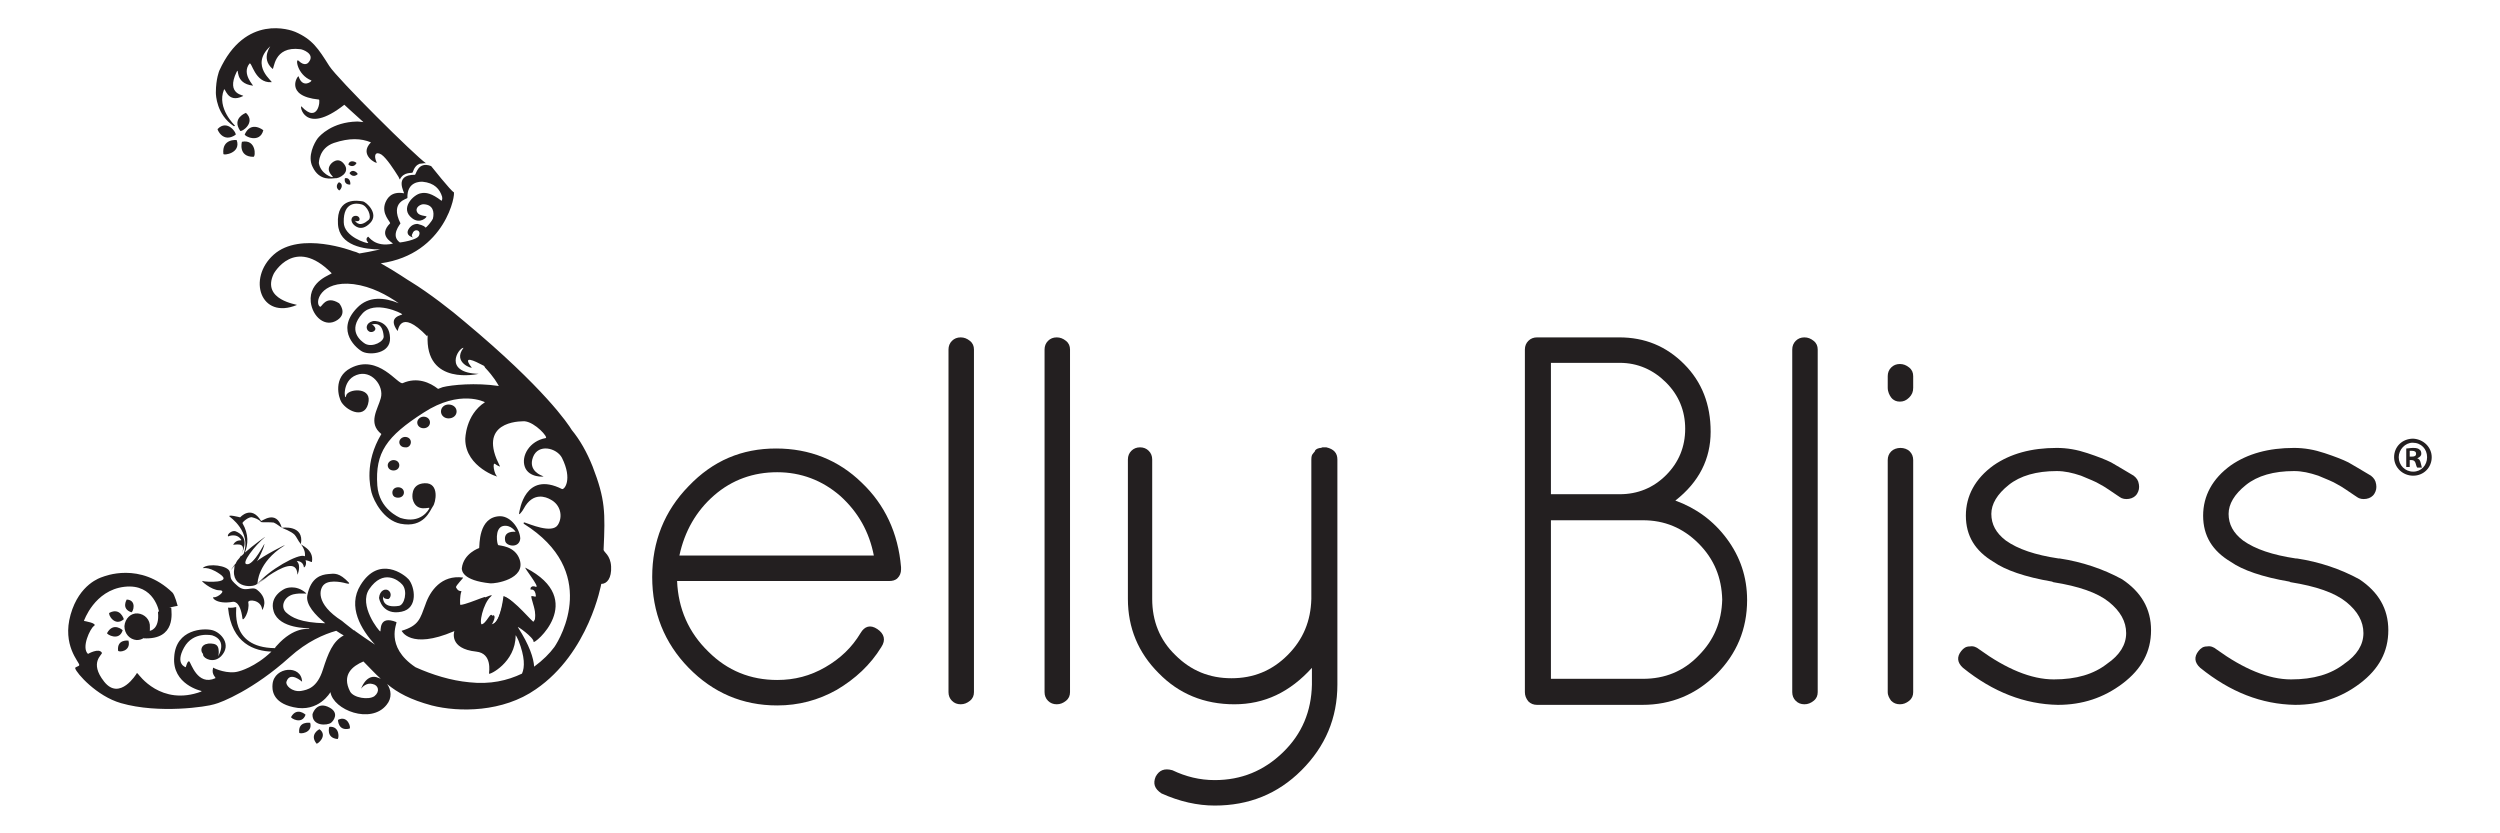 <?xml version="1.0" encoding="utf-8"?>
<!-- Generator: Adobe Illustrator 20.1.0, SVG Export Plug-In . SVG Version: 6.00 Build 0)  -->
<svg version="1.1" id="Layer_1" xmlns="http://www.w3.org/2000/svg" xmlns:xlink="http://www.w3.org/1999/xlink" x="0px" y="0px"
	 viewBox="0 0 432 144" style="enable-background:new 0 0 432 144;" xml:space="preserve">
<style type="text/css">
	.st0{fill:#231F20;}
	.st1{fill:#DF1174;}
	.st2{fill:#F17622;}
</style>
<g>
	<g>
		<g>
			<g>
				<path class="st0" d="M61.1,108.8C61.1,108.8,61.1,108.8,61.1,108.8C61.2,108.8,61.1,108.8,61.1,108.8z M21.2,108.9
					c0,0-1.6-1.5-2.7,0.5C18.4,109.6,20.6,110.9,21.2,108.9z M21.4,107c0,0-0.6-2.1-2.5-1.1C18.6,106.1,19.8,108.4,21.4,107z
					 M22.2,110.7c0,0-2-0.3-1.8,1.7C20.4,112.8,22.7,112.6,22.2,110.7z M29.6,105.1c0-0.4-2.3,0.4-2.3,0.7c0.3,3-1.4,3.2-1.4,3.2
					l-0.1,0.2c0.1-0.1,0.1-0.3,0.1-0.5c0-0.1,0-0.2,0-0.3c0.1-1.3-0.9-2.3-2.1-2.4c-1.2-0.1-2.2,0.9-2.3,2.2c0,1.3,0.9,2.3,2.1,2.4
					c0.5,0,0.9-0.1,1.3-0.4l-0.1,0.1C30.5,110.6,29.6,105.7,29.6,105.1z M21.9,103.6c0,0-1,1.6,0.8,2.2
					C23,105.8,23.7,103.7,21.9,103.6z M105.6,97.9c-0.1-2-1.3-2.5-1.3-2.9c0.3-6.5,0.3-8.7-1.9-14.4c-1-2.5-2.2-4.6-3.6-6.3
					c-0.6-1-4.7-7.2-18.5-18.7c-2.2-1.9-6.2-5-9.3-6.9c-0.4-0.2-2.5-1.7-5.2-3.2c11.3-1.6,13-12.2,12.6-12.3
					c-0.4-0.1-3.9-4.5-3.9-4.5c-2.3-0.9-2.6,1.5-2.8,1.5c-3.8,0-1.7,3.2-1.9,3.2c-2.2-0.4-2.9,0.9-3.2,1.6c-0.8,2,1,3.4,0.8,3.6
					c-2.1,2.1,0.3,3.2,0.5,3.5c-3.2,0.7-4.2-1.3-4.3-1.2c-0.7,0.5,0.2,1.1,0,1.1c-0.2,0.1-4.2-1.1-4.2-3.6c-0.1-3.6,2.3-3.3,3-3.1
					c1.1,0.2,1.9,2.2,1.3,2.7c-1.5,1.3-2.1,0.5-2.4,0.1c0.2,0.2,0.5,0.1,0.6,0.1c0.4-0.1,0.3-0.8-0.3-0.9c-0.7-0.1-1.2,0.6-0.6,1.4
					c0.1,0.1,1.3,1.6,3-0.2c1.5-1.6-0.7-3.6-1.3-3.7c-0.7-0.1-4.6-0.9-4.3,3.9c0.2,3.8,4.6,4.4,7.3,4.4c-1.3,0.3-2.9,0.6-3.6,0.7
					c-0.4-0.2-0.7-0.3-1.1-0.4c0,0-9.1-3.5-13.7,0.6c-4.6,4.1-2.3,11.3,4,8.7c0.2-0.1-6.2-0.8-4-5.4c0,0,3.6-6.6,10-0.1
					c0.2,0.2-4,1.2-3.6,5c0.3,2.5,2.5,4.5,4.6,3.1c1.8-1.2,0.3-2.9,0.3-2.9c-2.4-1.5-3,0.8-3.3,0.6c-1-0.6,0-4.6,5.8-3.9
					c3.1,0.4,5.8,1.9,7.8,3.3c-2.4-1-5.2-1.3-7.2,0.8c-3.9,4,0.1,7.2,1,7.6c1.3,0.6,4.8,0.3,4.7-2.4c-0.1-3.1-2.9-3-3-2.9
					c-1.2,0.3-1.3,1.4-0.6,1.8c0.6,0.3,1.3-0.3,1-0.7c-0.1-0.2-0.3-0.5-0.6-0.5c0.6-0.2,1.9-0.4,2.1,2c0.1,0.9-1.9,2-3.2,1.3
					c-0.8-0.5-3.1-2.3-0.5-5.2c2.1-2.4,6.8-0.1,6.9,0.1c0.1,0.2-2.7,0.3-0.8,2.9c0.1,0.1,0.3-4.1,5.1,0.9c0,0,0-0.1,0.1-0.2
					c-0.5,8.9,8.8,6.7,8.8,6.7c-6.2-0.2-3.5-4.5-2.6-4.5c-2,2.6,1.7,3.7,1.4,3.4c-1.7-2.2,0.4-1.2,2.1-0.3c0.1,0.1,0.2,0.2,0.2,0.3
					c1.6,1.7,2.1,2.7,2.4,3.2c-4-0.6-8.1-0.2-9.7,0.2c-0.3,0.1-0.5,0.2-0.8,0.3c-1.4-1.1-3.6-2.1-6.1-1c-0.8,0.4-4.2-5.1-9-2.6
					c-3.1,1.6-2.1,5.1-1.6,5.9c1.1,1.7,4.3,3,4.7-0.2c0.3-2.5-3.7-2.1-3.9-0.9c-0.2,1.2-0.9-2.6,1.8-3.6c2.6-1,4.8,1.9,4.2,4
					c-0.5,1.9-2.3,4.3,0.1,6.2c-3,5-1.9,9.2-1.7,10.1c0.4,1.5,2.1,4.8,5,5.4c4.1,0.8,5.1-2.3,5.6-3c0.5-0.6,1.2-4.1-1.4-4
					c-2.6,0.1-2.1,2.7-2.1,2.7c0.6,2.5,3,1.3,2.9,1.6c-0.1,0.3-1.5,2.8-5,1.7c-0.2-0.1-3.7-1.5-4-5.6c-0.4-5.7,1.6-8.5,8-12.6
					c6.3-4.1,10.6-1.8,10.6-1.8c-3.4,2.2-3.4,6.4-3.4,6.4c0,4.9,6,6.7,5.5,6.4c-0.5-0.3-0.9-2.6-0.3-2.1c0.2,0.2,0.9,0.5,0.8,0.4
					c-0.1-0.2-0.2-0.4-0.6-1.3c-2.8-6.9,4.9-6.5,4.9-6.5c1.8,0.2,4.1,2.8,3.6,2.9c-2.8,0.5-4.3,3.1-3.6,5c0.7,1.9,3.4,1.7,3.2,1.6
					c-0.3-0.1-2.7-0.9-1.8-3.3c0.9-2.4,4.1-1.6,5,0.1c1.9,3.8,0.4,5.6,0,5.4c-6.4-3.2-7.3,3.7-7.4,4.2c-0.1,0.5,0.6-0.4,0.8-0.8
					c1.6-3,3.9-2,4.6-1.6c1.8,0.9,2.2,3,1.3,4.4c-1,1.6-5-0.2-5.7-0.4c-0.3-0.1-0.2,0.2-0.2,0.2c13.1,8.2,6.4,19.7,5.3,21.3
					c-0.8,1.1-2,2.3-3.5,3.4c-0.1-1.5-0.8-3.7-2.8-6.8c-0.3-0.4,2.8,1.8,2.7,2.5c-0.1,0.7,9.5-7.2-1.4-12.8
					c-0.4-0.2,2.6,3.5,1.8,3.3c-0.8-0.2-1,0.1-0.9,0.5c0,0,0.8-0.3,0.9,1.1c0,0.3-0.8-0.2-0.8,0.1c0.1,0.9,1.1,2.8,0.5,4.4
					c-0.1,0.3-3.4-3.9-5.3-4.5c0,0-0.4,3.8-1.6,4.8c-1.2,1,0.4-0.8,0-1.4c-0.4-0.5-1.2,1.5-2,1.6c-0.8,0.1,0.1-3.8,1.4-4.9
					c1.2-1.1-4.3,1.9-5.2,1.5c-0.2-0.1-0.1-1.8,0.1-2.3c0.2-0.4-0.4,0.2-0.9-0.8c-0.1-0.3,1.4-1.7,1.2-1.7c-3.7-0.5-5.7,2.3-6.5,4.7
					c-0.9,2.4-1.1,3.6-4.1,4.5c0,0,1.5,3.3,9,0.1c0.3-0.1,0.1,0,0.1,0s-1,3,3.8,3.5c2.8,0.3,2.2,3.5,2.2,3.8c0,0.3,4.6-1.9,4.6-6.6
					c0,0,0-0.2,0.5,0.9c1.1,2.8,1.1,4.6,0.6,5.7c-2.5,1.2-5.5,1.9-9.1,1.5c-3.2-0.3-6.4-1.3-9.3-2.6c-5.4-3.6-3.1-7.7-3.3-7.8
					c-3.2-1.3-2.6,1.7-2.8,1.6c-0.2,0-3.8-4.5-1.9-7.3c2.4-3.5,5-1.6,5.7-0.8c1,1.1,0.4,3.6-0.6,3.7c-2.6,0.4-2.8-1-2.7-1.7
					c0,0.4,0.5,0.5,0.7,0.5c0.4,0.2,0.9-0.7,0.4-1.3c-0.6-0.7-1.7-0.2-1.8,1.1c0,0.2,0.6,3.1,3.9,2.4c2.9-0.6,2.3-4.3,1.2-5.6
					c-0.7-0.8-5.1-4.2-8.3,1c-2.3,3.7,0.1,7.7,2.5,10.3c-1.4-0.9-2.5-1.7-3.5-2.4c0.1,0,0.1,0,0.1,0c-0.1,0-0.2-0.1-0.3-0.1
					c-1.3-1-2-1.6-2-1.6c-4.7-3-3.9-5.6-3.1-6.3c1.1-1,3.8-0.2,3.8-0.2s0.7,0.2,0.5-0.1c-1.7-1.8-2.5-1.6-3.6-1.5
					c-1.1,0.1-3,0.5-3.6,3.7c-0.3,1.6,1.4,3.4,3.1,4.8c-4.3-0.1-5.8-1-6.8-1.9c-1-1-0.3-2.7,1.3-3.1c1.3-0.3,2.4,0,2.2-0.2
					c-1.8-1.6-3.6-0.8-3.6-0.8s-2.9,1.2-2,4c1,3,6,2.8,6.1,2.9c0.1,0,0,0.1,0,0.1s-2.6-0.5-5.6,2.9c-0.1,0.1-0.2,0.2-0.3,0.4
					c-8.1-0.1-6.5-7.2-6.7-7.1c-0.8,0.2-1.4,0.1-1.4,0.1c0.6,6.3,4.7,7.5,7.5,7.6c-2.8,2.7-5.6,3.4-5.6,3.4
					c-1.9,0.6-4.3-0.5-4.4-0.6c-0.1-0.1-0.1,0.1-0.1,0.1c-0.3,1.1,0.6,1.6,0.4,1.7c-3.1,1.4-4.2-2.7-4.5-2.9c-0.3-0.2-0.6,1-0.6,1
					s-1.9-0.5-0.3-3.4c1.6-2.9,4.9-2.1,4.9-2.1c2.7,0.9,1,3.6,1,3.6c0.1-0.2,0.2-1.2-0.1-1.7c-0.3-0.5-1-0.5-1.5-0.5
					c-1.3,0.1-1,1.8-1,2c0.1,0.6,1.8,1.5,3.1,0.2c1.9-2,0-4.1-1.5-4.5c-1.5-0.4-6.3-0.2-6.6,4.6c-0.4,4.8,4.7,5.9,4.7,5.9l0,0.1
					c-7,2.6-10.8-2.9-11-3.1c-0.2-0.2-0.2,0-0.2,0s-2.9,4.8-5.6,1.4c-2.7-3.4-0.2-4.7-0.4-5c-0.5-0.9-2.4,0.2-2.4,0.2
					c-1.2-1.1,0.4-4.4,1-4.8c0.8-0.5-1.7-0.9-1.7-0.9s1.8-5.3,7-5.9c5.2-0.6,6,4.4,6,4.4c0.5-0.7,3.2-1.1,3.2-1.1s-0.5-1.9-0.9-2.3
					C24.2,97,18,99.6,17.7,99.7c-0.3,0.1-4,1.2-5.5,6.5c-1.5,5.3,1.5,8.2,1.5,8.7c0,0.3-0.8,0.3-0.7,0.6c0.2,0.8,3.7,4.8,7.9,6
					c6.6,1.9,14.9,0.6,16.1,0.2c1.3-0.3,6.9-2.6,13-8.1c3.1-2.8,6-4,8.1-4.6c0.6,0.4,1.1,0.7,1.3,0.8c-1.9,1-2.7,3.1-3.6,5.9
					c-1,3.2-2.7,3.5-3.8,3.7c-1.6,0.2-2.7-1-2.5-1.6c0.6-1.9,2.7,0,2.7,0c-0.1-3-4.8-2.6-5.1,0.4c-0.1,0.9-0.1,3.2,3.6,4
					c4.4,1,6.4-2.6,6.4-2.6c0.5,3.1,7,5.6,9.7,2.2c1-1.2,0.8-2.6,0.1-3.6c1.8,1.5,4,2.7,7.7,3.7c4.7,1.2,12.3,1.2,18-2.8
					c9.2-6.3,11.3-18.2,11.3-18.2C104.9,100.9,105.7,99.9,105.6,97.9z M70.4,34.2c-0.1-2.9,2.3-2.8,2.6-2.8c2.1,0.2,3,1.3,3.4,2.6
					c0.1,0.5-0.1,0.7-0.1,0.7c-1.7-1.3-2.7-1.5-3.6-1.3c-1.2,0.2-3.7,2.6-1.5,4.3c1.4,1.1,2.6-0.2,2.5-0.3c-0.1-0.1-1.3-0.1-1.6-0.7
					c-0.5-0.9,0.7-1.5,1.2-1.4c1.5,0.1,1.8,1.3,1.5,2.5c-0.1,0.3-1.2,1.7-1.3,1.5c-0.3-0.4-1.1-0.5-1.3-0.6c-0.1,0-1-0.1-1.6,0.9
					c-0.7,1.2,1,1.5,0.8,1.4c-0.2-0.1-0.4-0.2,0-0.9c0.4-0.6,1.4-0.3,1,0.6c-0.3,0.8-3.2,1.2-3.3,1.2c-1.7-1.2,0.1-3.2,0.1-3.3
					C67.3,34.8,70.4,34.4,70.4,34.2z M64.4,118.2c1,0.2,1.3,1.3,0.3,2.1c-1,0.7-3.6,0.3-4.2-0.8c-1.5-2.9,0.4-4.4,2.3-5.2
					c1.1,1.1,2,2.1,3,3c-0.2-0.1-0.5-0.2-0.8-0.3c-1.8-0.4-2.6,2-2.6,2C62.6,118.7,63.4,117.9,64.4,118.2z M55.2,126
					c0,0-1.8,0.9-0.5,2.5C54.9,128.6,56.7,127.1,55.2,126z M58.4,124.4c0,0,0,2,2,1.5C60.7,125.8,60.1,123.5,58.4,124.4z
					 M56.9,125.6c0,0-0.6,1.9,1.4,2.1C58.6,127.8,58.8,125.4,56.9,125.6z M57,122.3c-2.3-1.3-3,1.1-3,1.1c-0.1,2.1,2.5,2,3.2,1.5
					C57.7,124.5,58.6,123.2,57,122.3z M51.7,126.6c0,0.3,2.4,0.1,1.9-1.7C53.5,124.9,51.5,124.6,51.7,126.6z M52.8,123.5
					c0,0-1.5-1.4-2.5,0.4C50.2,124.1,52.2,125.3,52.8,123.5z M87.3,93.5c0.2,0.9,2.4,1.3,2.6-0.4c0-1.5-1.5-3.9-3.5-3.9
					c-3.8,0.1-3.5,5.1-3.6,5.5c0,0-2.7,0.9-3,3.5c0,0.4,0.1,2.1,4.9,2.6c0.8,0.1,6.2-0.7,5.1-4.1c-0.8-2.4-3.5-2.4-3.7-2.5
					c-0.2-0.1-0.7-2.9,0.8-3.3c1.4-0.3,2.2,1,2.2,1S86.9,91.6,87.3,93.5z M71,76.4c0-0.5-0.4-0.9-1-0.9c-0.5,0-1,0.4-1,0.9
					c0,0.5,0.4,0.9,1,0.9C70.6,77.4,71,76.9,71,76.4z M68.8,86c0.6,0,1-0.4,1-0.9c0-0.5-0.4-0.9-1-0.9c-0.6,0-1,0.4-1,0.9
					C67.8,85.7,68.2,86,68.8,86z M78.9,71.1c0-0.7-0.6-1.2-1.4-1.2c-0.7,0-1.3,0.5-1.3,1.2c0,0.7,0.6,1.2,1.3,1.2
					C78.3,72.3,78.9,71.8,78.9,71.1z M69,80.4c0-0.5-0.4-0.9-1-0.9c-0.5,0-1,0.4-1,0.9c0,0.5,0.4,0.9,1,0.9
					C68.6,81.3,69,80.9,69,80.4z M72.1,73c0,0.6,0.5,1,1.1,1c0.6,0,1.1-0.4,1.1-1c0-0.6-0.5-1-1.1-1C72.6,72,72.1,72.5,72.1,73z
					 M58.6,32.9c0.1,0.1,1-1,0-1.4C58.6,31.4,57.7,32.2,58.6,32.9z M61.6,28.2c0.1-0.1-1.1-0.8-1.4,0.2C60.1,28.4,61,29.2,61.6,28.2
					z M59.6,30.8c0,0-0.3,1.1,0.9,1.1C60.6,31.9,60.6,30.6,59.6,30.8z M61.8,30.1c0.1-0.1-0.8-1.1-1.4-0.2
					C60.3,29.8,60.9,30.9,61.8,30.1z M37.9,102c1.4,0-0.4,1.3-0.9,1.2c-0.6-0.1,0.3,1.3,3.2,0.8c0,0,1.3-0.4,1.7,2.9
					c0.1,0.6,1.3-1.3,1-2.8c-0.1-0.6,2.3-0.5,2.4,1.3c0,0.1,1.3-1.8-0.9-3.5c-0.9-0.7-2,0.6-3.4-0.7c-1.5-1.3-1-1.3-1.3-2.4
					c-0.3-1.1-3.7-1.5-4.6-0.7c-0.3,0.3,0.6-0.5,2.9,1.1c2.3,1.6-2.4,1.4-3,1.2C34.5,100.2,36.5,102,37.9,102z M48.7,91.2
					c-1-3.3-3.5-1-3.6-1.2c-1.7-2.8-3.6-0.6-3.6-0.6s-2.3-0.6-1.8-0.1c0,0,3.8,2.6,2.4,6.4c-0.2,0.2-0.4,0.4-0.6,0.5
					c0.9-1.6,1.4-3.5-0.8-4.4c-0.6-0.2-1.5,0.5-1.3,0.9c0,0,1.5-0.7,2.3,0.6c0.1,0.2-0.8-0.2-1.4,0.8c-0.1,0.2,2.4-0.7,1.5,1.5
					c-0.1,0.3-0.3,0.6-0.4,0.8c-0.3,0.3-0.5,0.6-0.6,0.8c0,0.1,0,0.1-0.1,0.2c-0.3,0.3-0.5,0.7-0.8,1.1c0,0,0.3-0.3,0.7-0.9
					c-0.1,0.2-0.1,0.4-0.1,0.5c-0.1,0.1-0.1,0.1-0.2,0.2c0,0,0.1-0.1,0.2-0.2c-0.7,3.7,3.6,3.5,4,2.7c0,0,0-3.6,4.6-6.5
					c0.9-0.6-4.1,2-4.7,2.7c0.3-0.5,1.1-2,1.3-3c0-0.2-1.8,3.6-3,3.5c-1.2,0,1.4-3.3,3.1-4.7c0.2-0.2-1.9,1.3-3.5,2.7
					c0.6-1.4,0.7-3.2-0.4-5.1c-0.1-0.1,1.1-1.2,1.7-1c0.4,0.1,1.1,0.3,1.5,0.8c0.1,0.1,1.6,0,2.2,0.1c0.5,0.2,1.2,0.8,1.4,0.9
					c0.2,0.1,1.6,0.6,2.2,1.2c0.3,0.3,0.7,1.2,1,1.5c0.9,1.2,0.8,1.8,0.8,2.2c0,0,0,0-0.1,0c-1-0.5-6.2,2.4-8.2,4.9
					c0,0,0.6-0.6,1.5-1.2c-0.5,0.4-0.9,0.9-1.5,1.4c0.7-0.7,1.4-1.2,2-1.7c2.1-1.4,4.9-2.9,5-0.2c0,0.1,0.7-1.6-0.1-2.3
					c-0.1-0.1,1.1-0.1,1.2,1c0,0.2,0.6-0.3,0.3-1.2c0.7,0.1,1,0.4,1.1,0.3c0.4-2.2-2-2.9-1.9-3.1C52.6,90.6,48.7,91.2,48.7,91.2z
					 M40.4,21.8c0,0,0.2,0,0.2-0.1c0,0-3.2-3-1.9-6.2c0.2-0.6,0.5,2.5,3.3,1.1c0.4-0.2-3.1-0.1-1.1-4.2c0.5-0.9-0.5,2,2.8,2.4
					c0.2,0-2-2-0.6-3.8c0.4-0.5,0.9,3.4,3.8,3.2c0.5,0-3.9-2.8-0.2-6.2c0.3-0.3-1.8,2,0.4,3.9c0.3,0.2,0.1-4,4.8-3.4
					c0.3,0,2.7,0.8,1.4,2.3c0,0-0.6,0.8-1.7-0.3c-0.6-0.6-0.3,2.4,2.2,3.4c0.2,0.1-1.5,1.5-2.2-0.7c-0.1-0.3-2.6,3.4,3.5,4
					c0.3,0-0.1,4.3-3,1.2c-0.4-0.4,0.4,5.2,7.4-0.3c0,0,1.4,1.3,3.3,3C62.1,21,61.7,21,61.7,21c-4.3,0.1-6.4,2.4-6.8,2.9
					c-0.6,0.8-1.8,3.1-0.9,4.9c1.2,2.6,3.4,2,3.9,2c0.6,0.1,2.7-0.9,1.6-2.4c-1.1-1.5-2.3-0.1-2.3-0.1c-1.1,1.3,0.5,2.2,0.3,2.3
					c-0.2,0.1-2.1-0.6-2.4-2.4c0-0.1,0-2.6,2.6-3.5c2.7-0.9,4.7-0.8,6.4-0.1c-2.2,2.2,1.1,3.8,1,3.5c-0.6-1.3-0.2-2,0.8-1.4
					c0.9,0.6,2.3,2.8,2.8,3.6C69,30.7,69,31,69.1,31c0.7-1.4,2.1-1,2.2-1.2c0.3-0.9,0.7-1.3,1.2-1.5c0.3,0,0.6-0.1,0.8-0.1
					c0.1,0,0.2,0,0.2,0c0.1,0,0.1,0,0.1,0c-1.8-1.2-15.3-14.6-16.7-16.8C55,8.4,54,6.8,51,5.5c-0.7-0.3-8.6-3.2-13.1,6.7
					c0,0-0.6,1.4-0.6,3.8C37.3,16.4,37.4,19.8,40.4,21.8z M40.7,23.3c0.3-0.2-1.4-2.8-3.1-1C37.5,22.3,38.5,24.8,40.7,23.3z
					 M42.3,23.2c-0.2,0.3,2.6,1.7,3.2-0.7C45.5,22.5,43.4,20.8,42.3,23.2z M43.8,27.1c0.4,0,0.5-3.1-2-2.6
					C41.8,24.5,41.1,27.1,43.8,27.1z M42.5,19.5c0,0-2.5,0.9-1,3.1C41.7,22.9,44.3,21.2,42.5,19.5z M40.9,24.2c0,0-2.6-0.3-2.3,2.4
					C38.6,26.9,41.7,26.5,40.9,24.2z"/>
			</g>
		</g>
		<g>
			<path class="st0" d="M81.8,75c-0.8,3.9,3.3,5.9,2.9,5.7c-0.4-0.2-0.6-2.2-0.1-1.8c0.2,0.1,1,0.5,0.9,0.3c-0.1-0.1-0.7-0.8-1-1.5
				c-2.2-5.7,6.5-6.4,6.5-6.4C91,70.7,83.3,67.5,81.8,75z"/>
			<path class="st0" d="M29.2,120.4c0.3-0.1-2.5,1.3-5.9-3.2c0,0,0,1.7-2.9,2C20.4,119.3,27.3,121.4,29.2,120.4z"/>
			<path class="st0" d="M86,112.6c0-0.3-0.6-1.4-3.3-1.6c-4.6-0.4-2.7-4.5-2.7-4.5s-1.3,1.1-1.8,1.2c-2.9,0.8-4.7,0.3-4.7,0.3
				c1.3-1.5-0.2-2.1,0.3-3.7c0.7-2.3,2.3-3.9,5.3-4.3c0.2,0-1.2,1.3-1,1.5c0.3,0.4,1.1,0.4,0.9,0.8c-0.2,0.4-0.1,2.1,0.1,2.2
				c0.9,0.4,5.8-2.1,4.6-1.1c-1.1,1-1.6,4-1,4.4c1.1,0.7,1.9-2,2.3-1.5c0.4,0.5-1.4,2.1,0.2,1.5c1.4-0.6,1.9-4.7,1.9-4.7
				c1.8,0.6,4.5,4.6,4.8,4.5c1.5-0.7,0.1-3.5,0.1-4.4c0-0.3,0.5,0.2,0.6,0c0.4-1.2-0.6-1.6-0.6-1.6c-0.1-0.3,0-0.3,0.7-0.1
				c0.8,0.2-0.8-1.9-0.4-1.7c5.8,3.4-0.4,10-0.3,9.3c0.1-0.7-3.7-2.9-3.6-2.5c0.3,1.4,0.2,2.1-0.3,3.4
				C87.5,111.4,85.9,112.8,86,112.6z"/>
			<path class="st0" d="M69.4,66.8c0,0,3.7-1.1,5.3,0.5c0.2,0.3-0.9,0.1-4.7,3c-3.2,2.4-3.6,3.3-3.8,3.1c-0.3-0.5-1.4-1.3,0.6-4.7
				c0.8-1.5-0.3-2.3-0.4-2.3c-0.3-0.1,0.4-1,1.4-0.5C68.8,66.3,69.1,66.5,69.4,66.8z"/>
			<ellipse class="st0" cx="77.6" cy="71" rx="0.9" ry="0.8"/>
			<ellipse class="st0" cx="58.2" cy="29.4" rx="1" ry="1.1"/>
			<ellipse class="st0" cx="61.9" cy="69.4" rx="1.4" ry="1.4"/>
			<ellipse class="st0" cx="57.3" cy="54" rx="1.6" ry="1.3"/>
			<ellipse class="st0" cx="23.5" cy="108.5" rx="1.4" ry="1.6"/>
			<ellipse class="st0" cx="35.8" cy="112.3" rx="1" ry="1"/>
			<ellipse class="st0" cx="73.4" cy="85.5" rx="1.6" ry="1.5"/>
			<ellipse class="st0" cx="73.1" cy="73.1" rx="0.8" ry="0.7"/>
			<ellipse class="st0" cx="70" cy="76.5" rx="0.7" ry="0.6"/>
			<ellipse class="st0" cx="67.9" cy="80.5" rx="0.6" ry="0.7"/>
			<ellipse class="st0" cx="68.6" cy="85.3" rx="0.6" ry="0.6"/>
			<path class="st0" d="M43.8,100.5c0,0-0.8-1,2-3.9c0.6-0.6-2.1,1-2.3,1.4c-0.2,0.5,0.7-0.7,0.9-1.7c0-0.1-1.3,1.7-2.1,1.6
				c-0.9,0,0.3-2.1,1.3-3.2c0.2-0.2-2.2,2.2-2.4,3C39.9,101.2,43.5,101.2,43.8,100.5z"/>
			<g>
				<path class="st0" d="M58.4,16.4c-1.5-2.4-2-2.8-3-4.8c-0.8-1.6-1.9-1-1.8-0.9c0.3,0.1,1.1,0.8,0.5,1.2c0,0-0.7,0.6-1.6-0.3
					c-0.5-0.5-0.2,1.4,1.8,2.2c0.2,0.1-0.5,1.5-2.1,1.2c-0.3,0,0.4,1.1,3.4,1.8c0.3,0.1,0.3,1.5-0.5,2.6c-0.3,0.4,2.3,0.3,3.8-2.2"
					/>
			</g>
			<path class="st0" d="M40.7,24.4c0,0-1.7-0.2-1.5,1.5C39.2,26.2,41.3,25.9,40.7,24.4z"/>
			<path class="st0" d="M42.2,20.4c0,0-1.6,0.6-0.6,2C41.7,22.6,43.3,21.5,42.2,20.4z"/>
			<path class="st0" d="M41.9,24.6c0,0-0.4,1.6,1.2,1.6C43.4,26.3,43.5,24.3,41.9,24.6z"/>
			<path class="st0" d="M38.5,22.6c0,0,0.6,1.5,1.9,0.6C40.6,23.1,39.6,21.5,38.5,22.6z"/>
			<path class="st0" d="M44.5,22.8c0,0-1.3-1.1-2,0.4C42.4,23.5,44.2,24.3,44.5,22.8z"/>
			<g>
				<path class="st0" d="M49.1,7.5c0.3-0.1-4.2-3.6-9.1,2.1c0,0-1.6,2-2.1,4.1c-0.1,0.3-0.4,1.3,0,2.4c0,0,0.1-1.5,0.8-1.7
					c0.5-0.1,0.4,1.9,2,2.1c0.3,0-2.7-1.8,0.2-5c0.5-0.6-0.1,1.4,1.7,2.6c0.1,0.1-1.5-1.8,0.3-3.8c0.3-0.4,0.9,2.2,2.4,2.8
					c0.3,0.1-2.8-3.7,1.5-5.5c0.3-0.1-1.1,2.2,0.1,3.4C47.2,11.2,46.6,8.7,49.1,7.5z"/>
			</g>
			<path class="st0" d="M76.1,35c-1.6-1.2-2.5-1.3-3.3-1.3c-1,0-3.2,1.9-1.5,3.7c0.4,0.4,1.5,0.2,1.4,0.2c-0.1-0.1-0.6-0.4-0.9-0.9
				c-0.5-0.9,0.7-1.8,1.7-1.7c0.9,0.1,2,0.8,1.6,2C74.9,37.4,76.1,35,76.1,35z"/>
			<path class="st0" d="M73.3,39.6C72.7,39,72.1,39,71.8,39c-0.5,0-1.4,0.5-1.2,1.4c0.1,0.3,0.4,0.4,0.4,0.4c-0.1,0-0.1-0.5,0.1-0.7
				c0.3-0.5,0.7-0.6,1.1-0.5c0.4,0.1,0.7,0.5,0.4,1C72.5,40.7,73.3,39.6,73.3,39.6z"/>
			<path class="st0" d="M82.8,95.3c0,0-2.6,1-2.4,3.3c0.1,0.7,5.8,3.9,9.2-0.3c0.2-0.2-4.1,1.5-6.7,0.2
				C82.3,98.2,80.4,97.1,82.8,95.3z"/>
		</g>
		<g>
			<path class="st0" d="M84.5,72.9c-1.1,1.1-2.3,4-1,6.1c0.1,0.2-1.8-1.5-1.3-4.2c0.5-3,2.3-4.2,4.7-4.3c2-0.2,3.6,0.7,2.1,0.5
				C88.9,71,85.9,71.5,84.5,72.9z"/>
			<path class="st0" d="M86.3,111c0-0.3-1.1-0.4-3.5-1.4c-3.5-1.4-2.2-3.9-2.2-3.9s-0.4-0.2-1.8,0.4c-1.8,0.8-3.6-0.2-3.6-0.2
				c0.5-1.3-0.1-2.2-0.2-3c-0.1-0.8,1.8-2.7,3.1-2.3c0.2,0.1-0.6,0.8-0.4,1c0.3,0.4,1,0.5,0.8,0.9c-0.2,0.4-0.1,2.3,0.5,2.4
				c0.9,0.2,4.9-1.7,3.8-0.7c-1.1,1-0.8,3.6-0.1,3.9c1.2,0.7,1.9-1.7,2.2-1.5c0.4,0.4-1.7,1.9-0.1,1.5c2.3-0.6,2.5-4.4,2.5-4.4
				c1.7,0.6,4.3,4.1,4.6,4c2-0.8,0.4-3.5,0.3-4.3c0-0.3,0.4,0.2,0.6-0.3c0.4-1.1-0.5-1.5-0.5-1.5c-0.1-0.3,0-0.2,0.7,0
				c0.7,0.2-0.4-1.6-0.2-1.3c2.9,3.4-0.6,8.5-1,8c-1-1.3-3.8-2.4-3.7-2c0.3,1.3,0,1.8-0.4,3.1C87.3,110.8,86.3,111.3,86.3,111z"/>
			<path class="st0" d="M70.2,67c0,0,2.1-0.7,3.3,0.4c0.2,0.2-0.6,0.2-3.3,2.2c-2.3,1.7-2.6,2.3-2.7,2.2c-0.2-0.3-1.3-0.6,0-3
				C68,67.8,69.6,67.1,70.2,67z"/>
			<ellipse class="st0" cx="88.6" cy="93.1" rx="0.9" ry="0.9"/>
			<g>
				<path class="st0" d="M58.1,16.6c-1.2-2-1.7-2.3-2.5-4c-0.5-1.1-1-1-0.9-0.9c0.2,0.1,0.1,0.6-0.3,0.8c0,0-0.6,0.3-1-0.1
					c-0.4-0.4-0.2,0.5,1.5,1.2c0.2,0.1-0.2,2-1.6,1.7c-0.2,0,0,0.3,2.5,0.9c0.2,0.1,0.7,1.7,0.1,2.7c-0.2,0.3,1.5,0.5,2.6-1.6"/>
			</g>
			<g>
				<path class="st0" d="M48.2,7.2c0.2-0.1-4.2-2-7.9,2.2c-1.7,2-2,3.6-2.1,4.7c0,0,0.1-0.6,0.7-0.8c0.2-0.1-0.2,0.5,0.7,1
					c0.2,0.1-1-1.4,1.4-3.5c0.5-0.4-0.2-0.1,0.9,1.1c0.1,0.1-0.2-1.7,1.1-2.4c0.4-0.2,0.2,0.6,1.3,1.4c0.2,0.2-0.8-2.5,2.8-3.6
					c0.5-0.2-0.5,1.7-0.2,2.4C46.9,10,47.2,7.6,48.2,7.2z"/>
			</g>
			<path class="st0" d="M75.9,35c-1.6-1.1-2.1-1.1-3-1.1c-0.5,0-1.9,0.5-1.8,2.3c0,0.5,0.5,0.9,0.4,0.7c-0.1-0.5-0.2-0.7,0-1.1
				c0.4-0.9,1.2-1.1,2.1-1c0.8,0.1,1.9,0.9,1.5,1.9C75,37.1,75.9,35,75.9,35z"/>
			<path class="st0" d="M83.1,99.7c0,0-2.2-1-2.3-1.9c0-0.3,0.1,0.8,3.6,1.3c2.5,0.4,4.2-0.5,4.2-0.3c-0.1,0.4-1.1,0.9-2.2,1.1
				C85.1,100.2,84,100,83.1,99.7z"/>
		</g>
	</g>
	<g>
		<g>
			<path class="st0" d="M420.2,79c0,1.8-1.4,3.2-3.2,3.2c-1.8,0-3.3-1.4-3.3-3.2c0-1.8,1.4-3.2,3.3-3.2
				C418.8,75.9,420.2,77.3,420.2,79z M414.5,79c0,1.4,1.1,2.5,2.5,2.5c1.4,0,2.4-1.1,2.4-2.5c0-1.4-1-2.5-2.5-2.5
				C415.6,76.5,414.5,77.7,414.5,79z M416.5,80.7h-0.7v-3.2c0.3,0,0.7-0.1,1.2-0.1c0.6,0,0.9,0.1,1.1,0.3c0.2,0.1,0.3,0.4,0.3,0.7
				c0,0.4-0.3,0.6-0.7,0.8v0c0.3,0.1,0.5,0.3,0.6,0.8c0.1,0.5,0.2,0.7,0.2,0.8h-0.8c-0.1-0.1-0.2-0.4-0.3-0.8
				c-0.1-0.3-0.3-0.5-0.7-0.5h-0.3V80.7z M416.5,78.9h0.3c0.4,0,0.7-0.1,0.7-0.5c0-0.3-0.2-0.5-0.7-0.5c-0.2,0-0.3,0-0.4,0V78.9z"/>
		</g>
		<path class="st0" d="M155.7,98v0.4c0,0.6-0.2,1.1-0.6,1.5c-0.4,0.4-0.9,0.5-1.5,0.5H117c0.2,4.8,2,8.9,5.4,12.2
			c3.3,3.3,7.3,4.9,11.9,4.9c3,0,5.7-0.7,8.3-2.2s4.6-3.4,6.1-5.9c0.7-1.2,1.7-1.5,2.9-0.7c1.2,0.8,1.5,1.9,0.7,3.1
			c-1.9,3.1-4.5,5.5-7.7,7.4c-3.2,1.8-6.6,2.7-10.3,2.7c-6,0-11.1-2.2-15.3-6.5c-4.2-4.3-6.3-9.6-6.3-15.7c0-6.1,2.1-11.4,6.3-15.7
			c4.2-4.4,9.2-6.5,15.1-6.5c5.8,0,10.8,2,14.8,5.9C152.9,87.2,155.2,92.1,155.7,98z M145.2,85.7c-3.1-2.7-6.8-4.1-10.9-4.1
			c-4.1,0-7.8,1.3-10.9,4c-3.1,2.7-5.1,6.2-6,10.4H151C150.2,91.9,148.3,88.5,145.2,85.7z"/>
		<path class="st0" d="M163.9,119.6V60.4c0-0.6,0.2-1.1,0.6-1.5c0.4-0.4,0.9-0.6,1.5-0.6c0.6,0,1.1,0.2,1.6,0.6
			c0.5,0.4,0.7,0.9,0.7,1.5v59.2c0,0.6-0.2,1.1-0.7,1.5c-0.5,0.4-1,0.6-1.6,0.6c-0.6,0-1.1-0.2-1.5-0.6
			C164.1,120.7,163.9,120.2,163.9,119.6z"/>
		<path class="st0" d="M180.5,119.6V60.4c0-0.6,0.2-1.1,0.6-1.5c0.4-0.4,0.9-0.6,1.5-0.6c0.6,0,1.1,0.2,1.6,0.6
			c0.5,0.4,0.7,0.9,0.7,1.5v59.2c0,0.6-0.2,1.1-0.7,1.5c-0.5,0.4-1,0.6-1.6,0.6c-0.6,0-1.1-0.2-1.5-0.6
			C180.7,120.7,180.5,120.2,180.5,119.6z"/>
		<path class="st0" d="M229.2,77.3c1.3,0.3,1.9,1,1.9,2.1v38.9c0,5.8-2.1,10.7-6.2,14.8c-4.1,4.1-9.1,6.1-15,6.1
			c-3,0-6.1-0.7-9.2-2.1c-1.2-0.8-1.5-1.7-1-2.9c0.6-1.1,1.5-1.5,2.9-1.1c2.3,1.1,4.7,1.7,7.3,1.7c4.6,0,8.5-1.6,11.8-4.8
			c3.3-3.2,4.9-7.1,5-11.7v-2.9c-3.8,4.2-8.2,6.3-13.4,6.3c-5.2,0-9.6-1.8-13.1-5.4c-3.5-3.5-5.3-7.8-5.3-12.8V79.4
			c0-0.6,0.2-1.1,0.6-1.5c0.4-0.4,0.9-0.6,1.5-0.6c0.6,0,1.1,0.2,1.5,0.6c0.4,0.4,0.6,0.9,0.6,1.5v24.1c0,3.8,1.3,7.1,4,9.7
			c2.7,2.7,5.9,4,9.7,4c3.8,0,7-1.3,9.7-4c2.7-2.7,4-5.9,4.1-9.7V79.4c0-0.5,0.1-0.8,0.2-0.9c0.1-0.1,0.2-0.3,0.4-0.5
			c0-0.2,0.3-0.5,0.9-0.6h0.2c0.1-0.1,0.2-0.1,0.3-0.1H229.2z"/>
		<path class="st0" d="M263.5,119.6V60.4c0-0.6,0.2-1.1,0.6-1.5c0.4-0.4,0.9-0.6,1.5-0.6h14.2c4.4,0,8.1,1.5,11.2,4.6
			c3.1,3.1,4.6,7,4.6,11.7c0,4.7-2,8.7-6.1,11.9c3.6,1.3,6.6,3.5,8.9,6.6c2.3,3.1,3.5,6.6,3.5,10.6c0,5-1.8,9.3-5.3,12.8
			c-3.5,3.5-7.8,5.3-12.8,5.3h-18.2c-0.6,0-1.1-0.2-1.5-0.6C263.7,120.7,263.5,120.2,263.5,119.6z M268,85.4h11.9
			c3.1,0,5.8-1.1,8-3.3c2.2-2.2,3.3-4.9,3.3-8c0-3.1-1.1-5.8-3.3-8c-2.2-2.2-4.9-3.4-8-3.4H268V85.4z M268,117.3h15.9
			c3.8,0,7-1.3,9.6-4c2.7-2.7,4-5.9,4.1-9.7c-0.1-3.8-1.4-7-4.1-9.7c-2.7-2.7-5.9-4-9.6-4H268V117.3z"/>
		<path class="st0" d="M309.7,119.6V60.4c0-0.6,0.2-1.1,0.6-1.5c0.4-0.4,0.9-0.6,1.5-0.6c0.6,0,1.1,0.2,1.6,0.6
			c0.5,0.4,0.7,0.9,0.7,1.5v59.2c0,0.6-0.2,1.1-0.7,1.5c-0.5,0.4-1,0.6-1.6,0.6c-0.6,0-1.1-0.2-1.5-0.6
			C309.9,120.7,309.7,120.2,309.7,119.6z"/>
		<path class="st0" d="M326.2,67V65c0-0.6,0.2-1.1,0.6-1.5c0.4-0.4,0.9-0.6,1.5-0.6c0.6,0,1.1,0.2,1.6,0.6c0.5,0.4,0.7,0.9,0.7,1.5
			V67c0,0.7-0.2,1.2-0.7,1.7c-0.5,0.5-1,0.7-1.6,0.7c-0.6,0-1.1-0.2-1.5-0.7C326.5,68.3,326.2,67.7,326.2,67z M326.2,119.6V79.5
			c0-0.6,0.2-1.1,0.6-1.5c0.4-0.4,1-0.6,1.6-0.6s1.2,0.2,1.6,0.6c0.4,0.4,0.6,0.9,0.6,1.5v40.1c0,0.6-0.2,1.1-0.7,1.5
			c-0.5,0.4-1,0.6-1.6,0.6c-0.6,0-1.1-0.2-1.5-0.6C326.5,120.7,326.2,120.2,326.2,119.6z"/>
		<path class="st0" d="M339.2,115.4c-1-0.9-1.1-1.9-0.3-2.9c0.4-0.5,0.8-0.8,1.5-0.8c0.6-0.1,1.1,0.1,1.6,0.5
			c4.7,3.4,9,5.2,12.9,5.2c3.9,0,6.9-0.9,9.2-2.7c2.2-1.5,3.3-3.3,3.3-5.3c0-2-1-3.8-3-5.4c-2-1.6-5.2-2.7-9.6-3.4l-0.2-0.1
			c-4.7-0.8-8.1-2-10.1-3.4c-3.2-1.9-4.8-4.5-4.8-8c0-3.4,1.6-6.4,4.8-8.7c2.9-2,6.5-3,10.9-3c1.8,0,3.5,0.3,5.3,0.9
			c1.8,0.6,3.1,1.1,4.1,1.6c0.9,0.5,2.2,1.3,3.9,2.3c0.5,0.4,0.8,0.8,0.9,1.5c0.1,0.6,0,1.1-0.3,1.6c-0.3,0.5-0.8,0.8-1.4,0.9
			c-0.6,0.1-1.2,0-1.6-0.3c-1.5-1-2.6-1.8-3.4-2.2c-0.8-0.5-1.9-0.9-3.3-1.5c-1.5-0.5-2.8-0.8-4.2-0.8c-3.5,0-6.3,0.8-8.3,2.4
			c-2,1.6-3,3.3-3,5c0,1.8,0.8,3.3,2.5,4.6c2.1,1.5,5.1,2.5,9.1,3.1h0.2c3.9,0.6,7.5,1.8,10.8,3.6c3.3,2.2,5,5.1,5,8.8
			c0,3.7-1.6,6.7-4.9,9.2c-3.3,2.5-7,3.7-11.2,3.7C349.9,121.7,344.4,119.6,339.2,115.4z"/>
		<path class="st0" d="M380.2,115.4c-1-0.9-1.1-1.9-0.3-2.9c0.4-0.5,0.8-0.8,1.5-0.8c0.6-0.1,1.1,0.1,1.6,0.5
			c4.7,3.4,9,5.2,12.9,5.2c3.9,0,6.9-0.9,9.2-2.7c2.2-1.5,3.3-3.3,3.3-5.3c0-2-1-3.8-3-5.4c-2-1.6-5.2-2.7-9.6-3.4l-0.2-0.1
			c-4.7-0.8-8.1-2-10.1-3.4c-3.2-1.9-4.8-4.5-4.8-8c0-3.4,1.6-6.4,4.8-8.7c2.9-2,6.5-3,10.9-3c1.8,0,3.5,0.3,5.3,0.9
			c1.8,0.6,3.1,1.1,4.1,1.6c0.9,0.5,2.2,1.3,3.9,2.3c0.5,0.4,0.8,0.8,0.9,1.5c0.1,0.6,0,1.1-0.3,1.6c-0.3,0.5-0.8,0.8-1.4,0.9
			c-0.6,0.1-1.2,0-1.6-0.3c-1.5-1-2.6-1.8-3.4-2.2c-0.8-0.5-1.9-0.9-3.3-1.5c-1.5-0.5-2.8-0.8-4.2-0.8c-3.5,0-6.3,0.8-8.3,2.4
			c-2,1.6-3,3.3-3,5c0,1.8,0.8,3.3,2.5,4.6c2.1,1.5,5.1,2.5,9.1,3.1h0.2c3.9,0.6,7.5,1.8,10.8,3.6c3.3,2.2,5,5.1,5,8.8
			c0,3.7-1.6,6.7-4.9,9.2c-3.3,2.5-7,3.7-11.2,3.7C390.8,121.7,385.4,119.6,380.2,115.4z"/>
	</g>
</g>
</svg>
